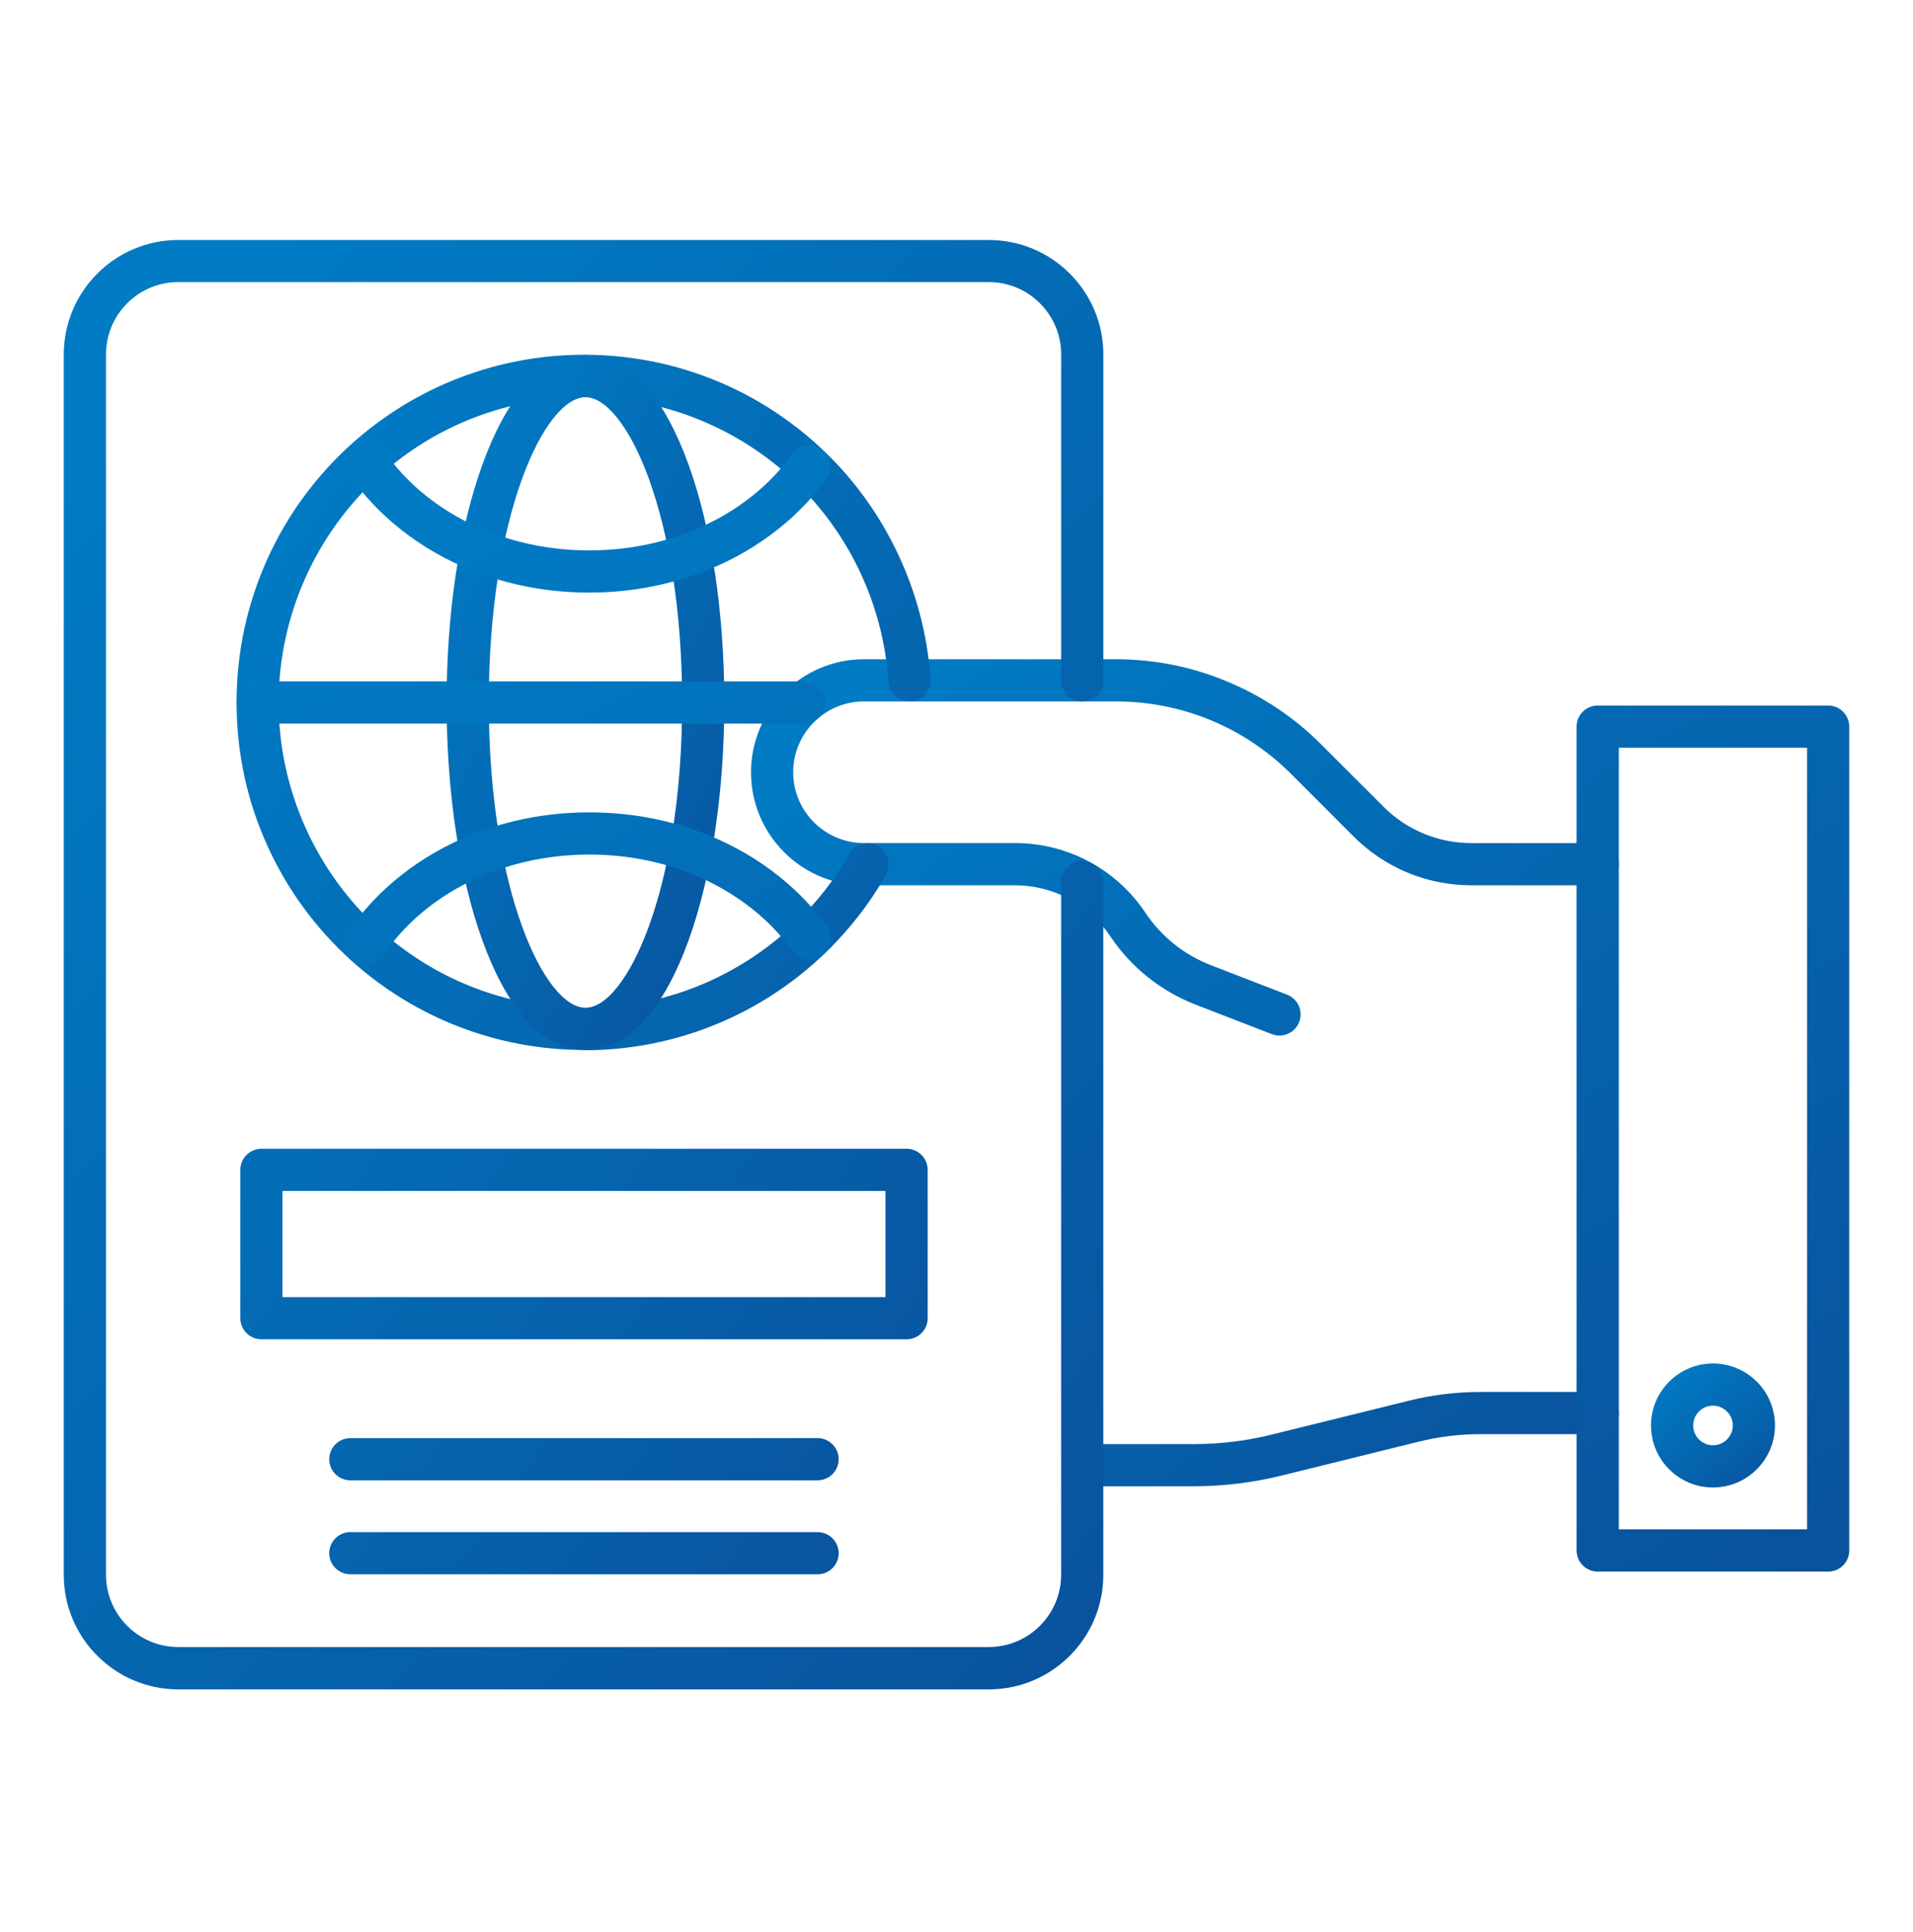 <svg width="104" height="105" viewBox="0 0 104 105" fill="none" xmlns="http://www.w3.org/2000/svg">
<g id="Frame">
<g id="Group">
<path id="Vector" d="M69.56 56.279C69.419 56.279 69.28 56.254 69.146 56.203L65.011 54.604C63.107 53.864 61.496 52.579 60.362 50.885C59.793 50.032 59.022 49.333 58.117 48.849C57.213 48.366 56.203 48.113 55.178 48.114H46.969C43.581 48.114 40.828 45.357 40.828 41.973C40.828 38.592 43.581 35.828 46.969 35.828H60.662C62.744 35.828 64.776 36.23 66.701 37.032C68.617 37.823 70.358 38.986 71.822 40.453L75.204 43.834C76.484 45.114 78.192 45.821 80.006 45.821H86.859C87.489 45.821 88.005 46.337 88.005 46.968C88.005 47.599 87.489 48.114 86.859 48.114H80.006C77.579 48.114 75.298 47.171 73.579 45.452L70.198 42.07C67.651 39.524 64.26 38.121 60.662 38.121H46.969C44.847 38.121 43.121 39.847 43.121 41.969C43.121 44.09 44.847 45.817 46.969 45.817H55.178C58.032 45.817 60.681 47.231 62.266 49.6C63.139 50.906 64.374 51.893 65.839 52.459L69.974 54.058C70.114 54.112 70.243 54.194 70.352 54.298C70.461 54.402 70.548 54.526 70.609 54.664C70.67 54.802 70.704 54.95 70.707 55.101C70.71 55.252 70.684 55.401 70.63 55.542C70.452 56.004 70.017 56.279 69.56 56.279ZM64.903 80.775H58.841C58.21 80.775 57.695 80.259 57.695 79.628C57.695 78.997 58.21 78.482 58.841 78.482H64.905C66.32 78.482 67.734 78.311 69.102 77.974L76.611 76.12C77.878 75.807 79.179 75.649 80.484 75.649H86.861C87.492 75.649 88.007 76.164 88.007 76.795C88.007 77.426 87.492 77.941 86.861 77.941H80.484C79.364 77.941 78.25 78.075 77.159 78.343L69.657 80.197C68.101 80.579 66.505 80.773 64.903 80.775Z" fill="url(#paint0_linear_31_313)"/>
<path id="Vector_2" d="M53.759 91.813H9.69C6.258 91.813 3.467 89.023 3.467 85.589V19.267C3.467 15.835 6.256 13.043 9.69 13.043H53.759C57.191 13.043 59.983 15.832 59.983 19.267V36.972C59.983 37.603 59.467 38.118 58.836 38.118C58.205 38.118 57.69 37.603 57.69 36.972V19.26C57.69 17.094 55.927 15.331 53.761 15.331H9.69C7.525 15.331 5.762 17.094 5.762 19.26V85.582C5.762 87.747 7.525 89.511 9.69 89.511H53.759C55.924 89.511 57.688 87.747 57.688 85.582V47.941C57.688 47.31 58.203 46.794 58.834 46.794C59.465 46.794 59.98 47.31 59.98 47.941V85.589C59.987 89.016 57.191 91.813 53.759 91.813Z" fill="url(#paint1_linear_31_313)"/>
<path id="Vector_3" d="M49.287 72.787H14.211C13.58 72.787 13.065 72.272 13.065 71.641V63.577C13.065 62.946 13.58 62.431 14.211 62.431H49.287C49.918 62.431 50.433 62.946 50.433 63.577V71.641C50.433 72.279 49.918 72.787 49.287 72.787ZM15.357 70.495H48.14V64.724H15.357V70.495ZM44.445 80.451H19.046C18.415 80.451 17.899 79.935 17.899 79.305C17.899 78.674 18.415 78.158 19.046 78.158H44.447C45.078 78.158 45.594 78.674 45.594 79.305C45.594 79.935 45.083 80.451 44.445 80.451ZM44.445 85.558H19.046C18.415 85.558 17.899 85.043 17.899 84.412C17.899 83.781 18.415 83.266 19.046 83.266H44.447C45.078 83.266 45.594 83.781 45.594 84.412C45.594 85.043 45.083 85.558 44.445 85.558ZM31.829 57.062H31.745C27.052 57.062 22.554 55.329 19.078 52.184C17.153 50.445 15.607 48.329 14.537 45.967C13.423 43.515 12.861 40.892 12.861 38.171C12.861 35.451 13.428 32.835 14.537 30.376C15.607 28.014 17.153 25.897 19.078 24.159C22.548 21.016 27.064 19.277 31.745 19.28H31.93C36.744 19.324 41.311 21.178 44.796 24.51C46.458 26.096 47.803 27.968 48.801 30.071C49.821 32.218 50.419 34.511 50.59 36.886C50.634 37.517 50.158 38.065 49.527 38.109C48.896 38.153 48.348 37.677 48.304 37.046C48.011 32.886 46.204 29.022 43.215 26.167C40.146 23.258 36.132 21.626 31.898 21.589H31.743C27.622 21.589 23.668 23.112 20.615 25.876C17.144 29.017 15.149 33.508 15.149 38.188C15.149 42.867 17.144 47.353 20.615 50.499C23.666 53.263 27.62 54.786 31.743 54.786H31.903C36.132 54.747 40.144 53.117 43.209 50.194L43.215 50.187C44.38 49.077 45.374 47.804 46.171 46.41C46.483 45.863 47.184 45.671 47.738 45.983C48.286 46.295 48.478 46.995 48.166 47.55C47.261 49.135 46.13 50.581 44.81 51.842L44.803 51.849C41.32 55.174 36.754 57.032 31.937 57.078C31.893 57.062 31.861 57.062 31.829 57.062Z" fill="url(#paint2_linear_31_313)"/>
<path id="Vector_4" d="M31.829 57.063C30.994 57.063 29.732 56.751 28.466 55.267C27.613 54.267 26.862 52.873 26.224 51.107C24.969 47.636 24.28 43.044 24.28 38.179C24.28 33.314 24.969 28.72 26.224 25.251C26.862 23.492 27.613 22.091 28.466 21.091C29.732 19.607 30.994 19.295 31.829 19.295C32.663 19.295 33.925 19.607 35.191 21.091C36.044 22.091 36.795 23.485 37.433 25.251C38.688 28.722 39.377 33.314 39.377 38.179C39.377 43.044 38.688 47.638 37.433 51.107C36.795 52.866 36.044 54.267 35.191 55.267C33.925 56.751 32.663 57.063 31.829 57.063ZM31.829 21.587C29.638 21.587 26.573 27.899 26.573 38.179C26.573 48.459 29.631 54.77 31.829 54.77C34.026 54.77 37.084 48.459 37.084 38.179C37.084 27.899 34.02 21.587 31.829 21.587Z" fill="url(#paint3_linear_31_313)"/>
<path id="Vector_5" d="M43.715 39.325H14.008C13.377 39.325 12.861 38.81 12.861 38.179C12.861 37.548 13.377 37.032 14.008 37.032H43.715C44.346 37.032 44.861 37.548 44.861 38.179C44.861 38.81 44.343 39.325 43.715 39.325ZM32.039 32.205H31.81C29.689 32.179 27.645 31.784 25.734 31.033C22.868 29.905 20.435 27.994 18.893 25.65C18.81 25.525 18.752 25.384 18.724 25.237C18.695 25.089 18.695 24.937 18.726 24.79C18.756 24.642 18.815 24.502 18.9 24.378C18.985 24.253 19.093 24.147 19.219 24.065C19.345 23.982 19.485 23.924 19.633 23.895C19.78 23.866 19.932 23.867 20.08 23.897C20.227 23.928 20.367 23.987 20.492 24.072C20.616 24.156 20.722 24.265 20.805 24.391C22.092 26.346 24.135 27.945 26.569 28.9C28.226 29.549 29.996 29.887 31.836 29.912H32.032C33.802 29.912 35.522 29.619 37.133 29.038C39.592 28.153 41.699 26.605 43.056 24.689C43.426 24.174 44.14 24.051 44.655 24.414C45.171 24.784 45.293 25.498 44.93 26.013C43.299 28.306 40.81 30.148 37.911 31.192C36.058 31.86 34.084 32.205 32.039 32.205ZM19.855 52.482C19.637 52.482 19.423 52.418 19.224 52.291C19.098 52.208 18.99 52.101 18.905 51.977C18.821 51.853 18.762 51.713 18.732 51.565C18.701 51.418 18.701 51.266 18.729 51.119C18.758 50.971 18.815 50.831 18.898 50.705C20.439 48.362 22.873 46.45 25.739 45.322C27.65 44.571 29.7 44.176 31.815 44.151H32.044C34.082 44.151 36.063 44.488 37.923 45.163C40.821 46.208 43.31 48.047 44.942 50.342C45.312 50.858 45.184 51.572 44.667 51.941C44.151 52.311 43.437 52.184 43.068 51.666C41.704 49.748 39.603 48.209 37.144 47.317C35.533 46.737 33.819 46.443 32.044 46.443H31.847C30.008 46.469 28.23 46.806 26.573 47.456C24.14 48.41 22.096 50.009 20.809 51.965C20.706 52.124 20.565 52.255 20.398 52.345C20.231 52.436 20.044 52.483 19.855 52.482ZM99.387 85.411H86.859C86.228 85.411 85.712 84.896 85.712 84.265V39.489C85.712 38.858 86.228 38.343 86.859 38.343H99.387C100.018 38.343 100.533 38.858 100.533 39.489V84.265C100.533 84.903 100.018 85.411 99.387 85.411ZM88.005 83.118H98.241V40.636H88.005V83.118Z" fill="url(#paint4_linear_31_313)"/>
<path id="Vector_6" d="M93.126 80.84C91.266 80.84 89.757 79.331 89.757 77.47C89.757 75.61 91.266 74.101 93.126 74.101C94.987 74.101 96.496 75.61 96.496 77.47C96.496 79.331 94.98 80.84 93.126 80.84ZM93.126 76.393C92.535 76.393 92.049 76.876 92.049 77.47C92.049 78.064 92.532 78.547 93.126 78.547C93.718 78.547 94.203 78.064 94.203 77.47C94.203 76.879 93.718 76.393 93.126 76.393Z" fill="url(#paint5_linear_31_313)"/>
</g>
</g>
<defs>
<linearGradient id="paint0_linear_31_313" x1="45.247" y1="39.934" x2="85.222" y2="92.667" gradientUnits="userSpaceOnUse">
<stop stop-color="#007BC4"/>
<stop offset="1" stop-color="#0B4C97"/>
</linearGradient>
<linearGradient id="paint1_linear_31_313" x1="8.76" y1="20.238" x2="81.134" y2="85.496" gradientUnits="userSpaceOnUse">
<stop stop-color="#007BC4"/>
<stop offset="1" stop-color="#0B4C97"/>
</linearGradient>
<linearGradient id="paint2_linear_31_313" x1="16.395" y1="25.334" x2="74.339" y2="66.79" gradientUnits="userSpaceOnUse">
<stop stop-color="#007BC4"/>
<stop offset="1" stop-color="#0B4C97"/>
</linearGradient>
<linearGradient id="paint3_linear_31_313" x1="25.695" y1="22.745" x2="53.682" y2="36.803" gradientUnits="userSpaceOnUse">
<stop stop-color="#007BC4"/>
<stop offset="1" stop-color="#0B4C97"/>
</linearGradient>
<linearGradient id="paint4_linear_31_313" x1="21.073" y1="29.495" x2="69.472" y2="116.151" gradientUnits="userSpaceOnUse">
<stop stop-color="#007BC4"/>
<stop offset="1" stop-color="#0B4C97"/>
</linearGradient>
<linearGradient id="paint5_linear_31_313" x1="90.388" y1="74.716" x2="96.454" y2="82.34" gradientUnits="userSpaceOnUse">
<stop stop-color="#007BC4"/>
<stop offset="1" stop-color="#0B4C97"/>
</linearGradient>
</defs>
</svg>
